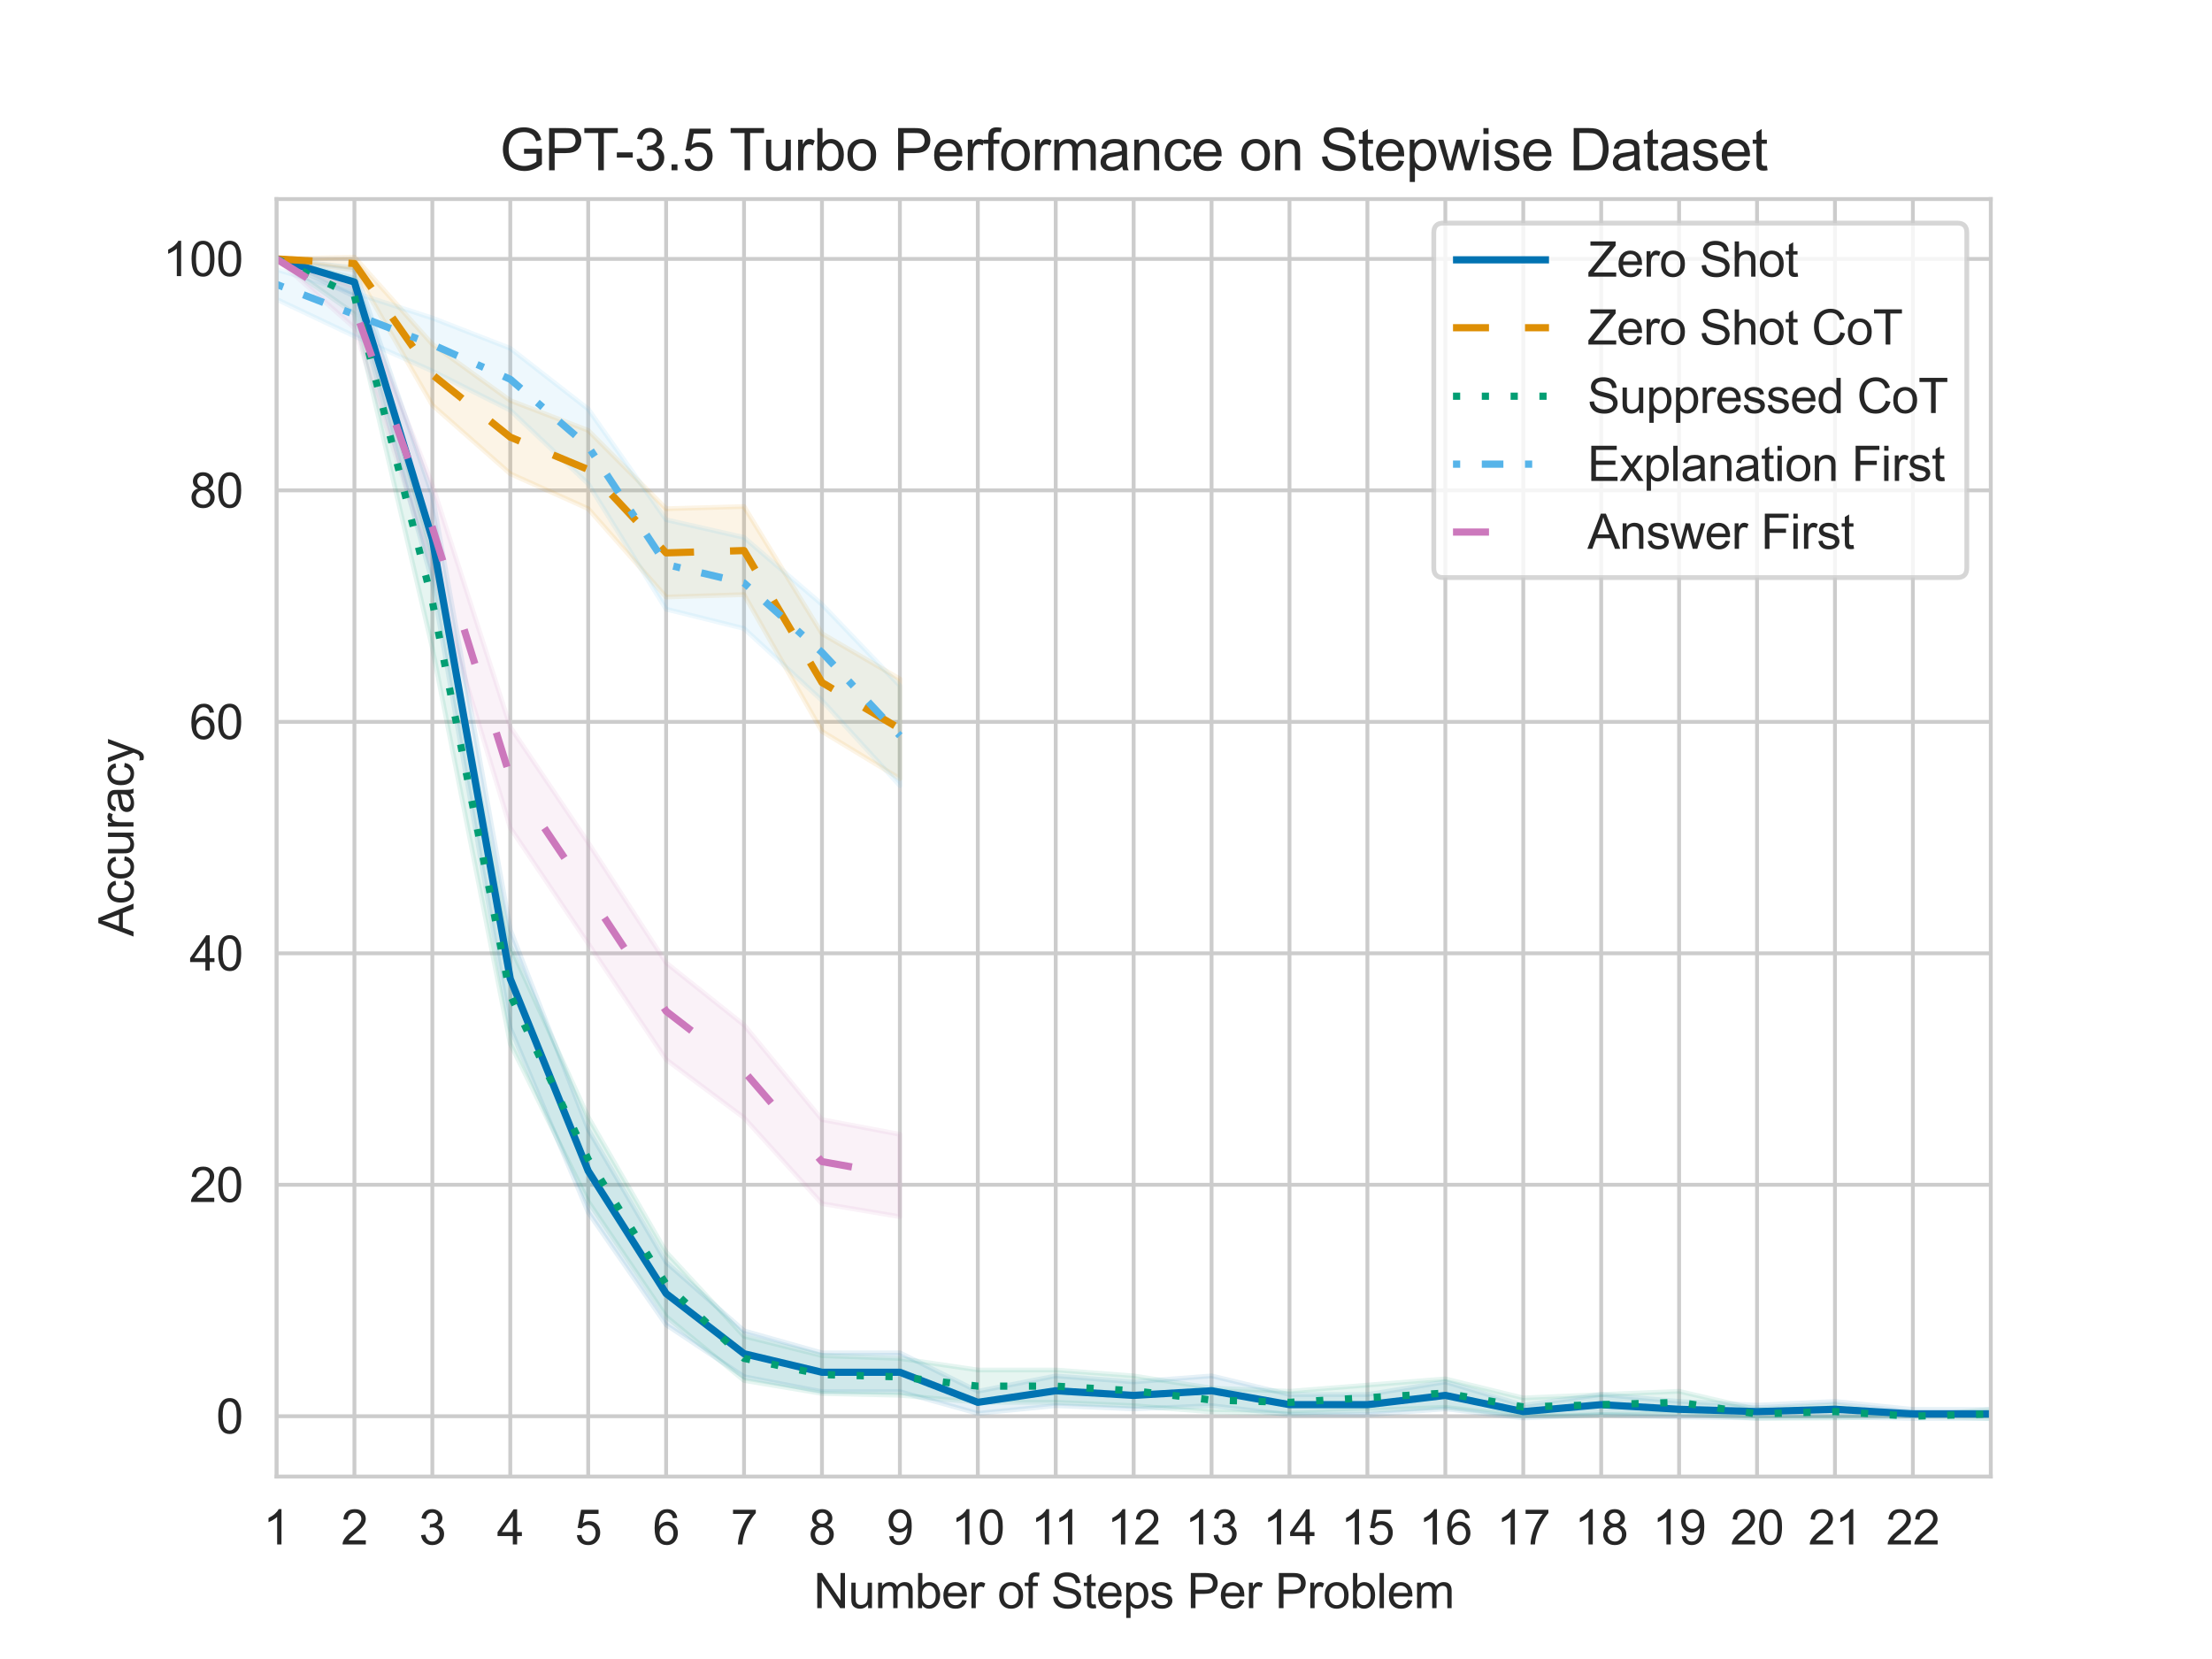 <?xml version="1.0" encoding="utf-8" standalone="no"?>
<!DOCTYPE svg PUBLIC "-//W3C//DTD SVG 1.1//EN"
  "http://www.w3.org/Graphics/SVG/1.1/DTD/svg11.dtd">
<svg xmlns:xlink="http://www.w3.org/1999/xlink" width="460.8pt" height="345.6pt" viewBox="0 0 460.8 345.6" xmlns="http://www.w3.org/2000/svg" version="1.1">
 <defs>
  <style type="text/css">*{stroke-linejoin: round; stroke-linecap: butt}</style>
 </defs>
 <g id="figure_1">
  <g id="patch_1">
   <path d="M 0 345.6 
L 460.8 345.6 
L 460.8 0 
L 0 0 
z
" style="fill: #ffffff"/>
  </g>
  <g id="axes_1">
   <g id="patch_2">
    <path d="M 57.6 307.584 
L 414.72 307.584 
L 414.72 41.472 
L 57.6 41.472 
z
" style="fill: #ffffff"/>
   </g>
   <g id="matplotlib.axis_1">
    <g id="xtick_1">
     <g id="line2d_1">
      <path d="M 57.6 307.584 
L 57.6 41.472 
" clip-path="url(#p7293a76306)" style="fill: none; stroke: #cccccc; stroke-width: 0.8; stroke-linecap: round"/>
     </g>
     <g id="text_1">
      <!-- 1 -->
      <g style="fill: #262626" transform="translate(54.82 321.742) scale(0.1 -0.1)">
       <defs>
        <path id="ArialMT-31" d="M 2384 0 
L 1822 0 
L 1822 3584 
Q 1619 3391 1289 3197 
Q 959 3003 697 2906 
L 697 3450 
Q 1169 3672 1522 3987 
Q 1875 4303 2022 4600 
L 2384 4600 
L 2384 0 
z
" transform="scale(0.016)"/>
       </defs>
       <use xlink:href="#ArialMT-31"/>
      </g>
     </g>
    </g>
    <g id="xtick_2">
     <g id="line2d_2">
      <path d="M 73.833 307.584 
L 73.833 41.472 
" clip-path="url(#p7293a76306)" style="fill: none; stroke: #cccccc; stroke-width: 0.8; stroke-linecap: round"/>
     </g>
     <g id="text_2">
      <!-- 2 -->
      <g style="fill: #262626" transform="translate(71.052 321.742) scale(0.1 -0.1)">
       <defs>
        <path id="ArialMT-32" d="M 3222 541 
L 3222 0 
L 194 0 
Q 188 203 259 391 
Q 375 700 629 1000 
Q 884 1300 1366 1694 
Q 2113 2306 2375 2664 
Q 2638 3022 2638 3341 
Q 2638 3675 2398 3904 
Q 2159 4134 1775 4134 
Q 1369 4134 1125 3890 
Q 881 3647 878 3216 
L 300 3275 
Q 359 3922 746 4261 
Q 1134 4600 1788 4600 
Q 2447 4600 2831 4234 
Q 3216 3869 3216 3328 
Q 3216 3053 3103 2787 
Q 2991 2522 2730 2228 
Q 2469 1934 1863 1422 
Q 1356 997 1212 845 
Q 1069 694 975 541 
L 3222 541 
z
" transform="scale(0.016)"/>
       </defs>
       <use xlink:href="#ArialMT-32"/>
      </g>
     </g>
    </g>
    <g id="xtick_3">
     <g id="line2d_3">
      <path d="M 90.065 307.584 
L 90.065 41.472 
" clip-path="url(#p7293a76306)" style="fill: none; stroke: #cccccc; stroke-width: 0.8; stroke-linecap: round"/>
     </g>
     <g id="text_3">
      <!-- 3 -->
      <g style="fill: #262626" transform="translate(87.285 321.742) scale(0.1 -0.1)">
       <defs>
        <path id="ArialMT-33" d="M 269 1209 
L 831 1284 
Q 928 806 1161 595 
Q 1394 384 1728 384 
Q 2125 384 2398 659 
Q 2672 934 2672 1341 
Q 2672 1728 2419 1979 
Q 2166 2231 1775 2231 
Q 1616 2231 1378 2169 
L 1441 2663 
Q 1497 2656 1531 2656 
Q 1891 2656 2178 2843 
Q 2466 3031 2466 3422 
Q 2466 3731 2256 3934 
Q 2047 4138 1716 4138 
Q 1388 4138 1169 3931 
Q 950 3725 888 3313 
L 325 3413 
Q 428 3978 793 4289 
Q 1159 4600 1703 4600 
Q 2078 4600 2393 4439 
Q 2709 4278 2876 4000 
Q 3044 3722 3044 3409 
Q 3044 3113 2884 2869 
Q 2725 2625 2413 2481 
Q 2819 2388 3044 2092 
Q 3269 1797 3269 1353 
Q 3269 753 2831 336 
Q 2394 -81 1725 -81 
Q 1122 -81 723 278 
Q 325 638 269 1209 
z
" transform="scale(0.016)"/>
       </defs>
       <use xlink:href="#ArialMT-33"/>
      </g>
     </g>
    </g>
    <g id="xtick_4">
     <g id="line2d_4">
      <path d="M 106.298 307.584 
L 106.298 41.472 
" clip-path="url(#p7293a76306)" style="fill: none; stroke: #cccccc; stroke-width: 0.8; stroke-linecap: round"/>
     </g>
     <g id="text_4">
      <!-- 4 -->
      <g style="fill: #262626" transform="translate(103.518 321.742) scale(0.1 -0.1)">
       <defs>
        <path id="ArialMT-34" d="M 2069 0 
L 2069 1097 
L 81 1097 
L 81 1613 
L 2172 4581 
L 2631 4581 
L 2631 1613 
L 3250 1613 
L 3250 1097 
L 2631 1097 
L 2631 0 
L 2069 0 
z
M 2069 1613 
L 2069 3678 
L 634 1613 
L 2069 1613 
z
" transform="scale(0.016)"/>
       </defs>
       <use xlink:href="#ArialMT-34"/>
      </g>
     </g>
    </g>
    <g id="xtick_5">
     <g id="line2d_5">
      <path d="M 122.531 307.584 
L 122.531 41.472 
" clip-path="url(#p7293a76306)" style="fill: none; stroke: #cccccc; stroke-width: 0.8; stroke-linecap: round"/>
     </g>
     <g id="text_5">
      <!-- 5 -->
      <g style="fill: #262626" transform="translate(119.75 321.742) scale(0.1 -0.1)">
       <defs>
        <path id="ArialMT-35" d="M 266 1200 
L 856 1250 
Q 922 819 1161 601 
Q 1400 384 1738 384 
Q 2144 384 2425 690 
Q 2706 997 2706 1503 
Q 2706 1984 2436 2262 
Q 2166 2541 1728 2541 
Q 1456 2541 1237 2417 
Q 1019 2294 894 2097 
L 366 2166 
L 809 4519 
L 3088 4519 
L 3088 3981 
L 1259 3981 
L 1013 2750 
Q 1425 3038 1878 3038 
Q 2478 3038 2890 2622 
Q 3303 2206 3303 1553 
Q 3303 931 2941 478 
Q 2500 -78 1738 -78 
Q 1113 -78 717 272 
Q 322 622 266 1200 
z
" transform="scale(0.016)"/>
       </defs>
       <use xlink:href="#ArialMT-35"/>
      </g>
     </g>
    </g>
    <g id="xtick_6">
     <g id="line2d_6">
      <path d="M 138.764 307.584 
L 138.764 41.472 
" clip-path="url(#p7293a76306)" style="fill: none; stroke: #cccccc; stroke-width: 0.8; stroke-linecap: round"/>
     </g>
     <g id="text_6">
      <!-- 6 -->
      <g style="fill: #262626" transform="translate(135.983 321.742) scale(0.1 -0.1)">
       <defs>
        <path id="ArialMT-36" d="M 3184 3459 
L 2625 3416 
Q 2550 3747 2413 3897 
Q 2184 4138 1850 4138 
Q 1581 4138 1378 3988 
Q 1113 3794 959 3422 
Q 806 3050 800 2363 
Q 1003 2672 1297 2822 
Q 1591 2972 1913 2972 
Q 2475 2972 2870 2558 
Q 3266 2144 3266 1488 
Q 3266 1056 3080 686 
Q 2894 316 2569 119 
Q 2244 -78 1831 -78 
Q 1128 -78 684 439 
Q 241 956 241 2144 
Q 241 3472 731 4075 
Q 1159 4600 1884 4600 
Q 2425 4600 2770 4297 
Q 3116 3994 3184 3459 
z
M 888 1484 
Q 888 1194 1011 928 
Q 1134 663 1356 523 
Q 1578 384 1822 384 
Q 2178 384 2434 671 
Q 2691 959 2691 1453 
Q 2691 1928 2437 2201 
Q 2184 2475 1800 2475 
Q 1419 2475 1153 2201 
Q 888 1928 888 1484 
z
" transform="scale(0.016)"/>
       </defs>
       <use xlink:href="#ArialMT-36"/>
      </g>
     </g>
    </g>
    <g id="xtick_7">
     <g id="line2d_7">
      <path d="M 154.996 307.584 
L 154.996 41.472 
" clip-path="url(#p7293a76306)" style="fill: none; stroke: #cccccc; stroke-width: 0.8; stroke-linecap: round"/>
     </g>
     <g id="text_7">
      <!-- 7 -->
      <g style="fill: #262626" transform="translate(152.216 321.742) scale(0.1 -0.1)">
       <defs>
        <path id="ArialMT-37" d="M 303 3981 
L 303 4522 
L 3269 4522 
L 3269 4084 
Q 2831 3619 2401 2847 
Q 1972 2075 1738 1259 
Q 1569 684 1522 0 
L 944 0 
Q 953 541 1156 1306 
Q 1359 2072 1739 2783 
Q 2119 3494 2547 3981 
L 303 3981 
z
" transform="scale(0.016)"/>
       </defs>
       <use xlink:href="#ArialMT-37"/>
      </g>
     </g>
    </g>
    <g id="xtick_8">
     <g id="line2d_8">
      <path d="M 171.229 307.584 
L 171.229 41.472 
" clip-path="url(#p7293a76306)" style="fill: none; stroke: #cccccc; stroke-width: 0.8; stroke-linecap: round"/>
     </g>
     <g id="text_8">
      <!-- 8 -->
      <g style="fill: #262626" transform="translate(168.449 321.742) scale(0.1 -0.1)">
       <defs>
        <path id="ArialMT-38" d="M 1131 2484 
Q 781 2613 612 2850 
Q 444 3088 444 3419 
Q 444 3919 803 4259 
Q 1163 4600 1759 4600 
Q 2359 4600 2725 4251 
Q 3091 3903 3091 3403 
Q 3091 3084 2923 2848 
Q 2756 2613 2416 2484 
Q 2838 2347 3058 2040 
Q 3278 1734 3278 1309 
Q 3278 722 2862 322 
Q 2447 -78 1769 -78 
Q 1091 -78 675 323 
Q 259 725 259 1325 
Q 259 1772 486 2073 
Q 713 2375 1131 2484 
z
M 1019 3438 
Q 1019 3113 1228 2906 
Q 1438 2700 1772 2700 
Q 2097 2700 2305 2904 
Q 2513 3109 2513 3406 
Q 2513 3716 2298 3927 
Q 2084 4138 1766 4138 
Q 1444 4138 1231 3931 
Q 1019 3725 1019 3438 
z
M 838 1322 
Q 838 1081 952 856 
Q 1066 631 1291 507 
Q 1516 384 1775 384 
Q 2178 384 2440 643 
Q 2703 903 2703 1303 
Q 2703 1709 2433 1975 
Q 2163 2241 1756 2241 
Q 1359 2241 1098 1978 
Q 838 1716 838 1322 
z
" transform="scale(0.016)"/>
       </defs>
       <use xlink:href="#ArialMT-38"/>
      </g>
     </g>
    </g>
    <g id="xtick_9">
     <g id="line2d_9">
      <path d="M 187.462 307.584 
L 187.462 41.472 
" clip-path="url(#p7293a76306)" style="fill: none; stroke: #cccccc; stroke-width: 0.8; stroke-linecap: round"/>
     </g>
     <g id="text_9">
      <!-- 9 -->
      <g style="fill: #262626" transform="translate(184.681 321.742) scale(0.1 -0.1)">
       <defs>
        <path id="ArialMT-39" d="M 350 1059 
L 891 1109 
Q 959 728 1153 556 
Q 1347 384 1650 384 
Q 1909 384 2104 503 
Q 2300 622 2425 820 
Q 2550 1019 2634 1356 
Q 2719 1694 2719 2044 
Q 2719 2081 2716 2156 
Q 2547 1888 2255 1720 
Q 1963 1553 1622 1553 
Q 1053 1553 659 1965 
Q 266 2378 266 3053 
Q 266 3750 677 4175 
Q 1088 4600 1706 4600 
Q 2153 4600 2523 4359 
Q 2894 4119 3086 3673 
Q 3278 3228 3278 2384 
Q 3278 1506 3087 986 
Q 2897 466 2520 194 
Q 2144 -78 1638 -78 
Q 1100 -78 759 220 
Q 419 519 350 1059 
z
M 2653 3081 
Q 2653 3566 2395 3850 
Q 2138 4134 1775 4134 
Q 1400 4134 1122 3828 
Q 844 3522 844 3034 
Q 844 2597 1108 2323 
Q 1372 2050 1759 2050 
Q 2150 2050 2401 2323 
Q 2653 2597 2653 3081 
z
" transform="scale(0.016)"/>
       </defs>
       <use xlink:href="#ArialMT-39"/>
      </g>
     </g>
    </g>
    <g id="xtick_10">
     <g id="line2d_10">
      <path d="M 203.695 307.584 
L 203.695 41.472 
" clip-path="url(#p7293a76306)" style="fill: none; stroke: #cccccc; stroke-width: 0.8; stroke-linecap: round"/>
     </g>
     <g id="text_10">
      <!-- 10 -->
      <g style="fill: #262626" transform="translate(198.134 321.742) scale(0.1 -0.1)">
       <defs>
        <path id="ArialMT-30" d="M 266 2259 
Q 266 3072 433 3567 
Q 600 4063 929 4331 
Q 1259 4600 1759 4600 
Q 2128 4600 2406 4451 
Q 2684 4303 2865 4023 
Q 3047 3744 3150 3342 
Q 3253 2941 3253 2259 
Q 3253 1453 3087 958 
Q 2922 463 2592 192 
Q 2263 -78 1759 -78 
Q 1097 -78 719 397 
Q 266 969 266 2259 
z
M 844 2259 
Q 844 1131 1108 757 
Q 1372 384 1759 384 
Q 2147 384 2411 759 
Q 2675 1134 2675 2259 
Q 2675 3391 2411 3762 
Q 2147 4134 1753 4134 
Q 1366 4134 1134 3806 
Q 844 3388 844 2259 
z
" transform="scale(0.016)"/>
       </defs>
       <use xlink:href="#ArialMT-31"/>
       <use xlink:href="#ArialMT-30" x="55.615"/>
      </g>
     </g>
    </g>
    <g id="xtick_11">
     <g id="line2d_11">
      <path d="M 219.927 307.584 
L 219.927 41.472 
" clip-path="url(#p7293a76306)" style="fill: none; stroke: #cccccc; stroke-width: 0.8; stroke-linecap: round"/>
     </g>
     <g id="text_11">
      <!-- 11 -->
      <g style="fill: #262626" transform="translate(214.735 321.742) scale(0.1 -0.1)">
       <use xlink:href="#ArialMT-31"/>
       <use xlink:href="#ArialMT-31" x="48.24"/>
      </g>
     </g>
    </g>
    <g id="xtick_12">
     <g id="line2d_12">
      <path d="M 236.16 307.584 
L 236.16 41.472 
" clip-path="url(#p7293a76306)" style="fill: none; stroke: #cccccc; stroke-width: 0.8; stroke-linecap: round"/>
     </g>
     <g id="text_12">
      <!-- 12 -->
      <g style="fill: #262626" transform="translate(230.599 321.742) scale(0.1 -0.1)">
       <use xlink:href="#ArialMT-31"/>
       <use xlink:href="#ArialMT-32" x="55.615"/>
      </g>
     </g>
    </g>
    <g id="xtick_13">
     <g id="line2d_13">
      <path d="M 252.393 307.584 
L 252.393 41.472 
" clip-path="url(#p7293a76306)" style="fill: none; stroke: #cccccc; stroke-width: 0.8; stroke-linecap: round"/>
     </g>
     <g id="text_13">
      <!-- 13 -->
      <g style="fill: #262626" transform="translate(246.832 321.742) scale(0.1 -0.1)">
       <use xlink:href="#ArialMT-31"/>
       <use xlink:href="#ArialMT-33" x="55.615"/>
      </g>
     </g>
    </g>
    <g id="xtick_14">
     <g id="line2d_14">
      <path d="M 268.625 307.584 
L 268.625 41.472 
" clip-path="url(#p7293a76306)" style="fill: none; stroke: #cccccc; stroke-width: 0.8; stroke-linecap: round"/>
     </g>
     <g id="text_14">
      <!-- 14 -->
      <g style="fill: #262626" transform="translate(263.065 321.742) scale(0.1 -0.1)">
       <use xlink:href="#ArialMT-31"/>
       <use xlink:href="#ArialMT-34" x="55.615"/>
      </g>
     </g>
    </g>
    <g id="xtick_15">
     <g id="line2d_15">
      <path d="M 284.858 307.584 
L 284.858 41.472 
" clip-path="url(#p7293a76306)" style="fill: none; stroke: #cccccc; stroke-width: 0.8; stroke-linecap: round"/>
     </g>
     <g id="text_15">
      <!-- 15 -->
      <g style="fill: #262626" transform="translate(279.297 321.742) scale(0.1 -0.1)">
       <use xlink:href="#ArialMT-31"/>
       <use xlink:href="#ArialMT-35" x="55.615"/>
      </g>
     </g>
    </g>
    <g id="xtick_16">
     <g id="line2d_16">
      <path d="M 301.091 307.584 
L 301.091 41.472 
" clip-path="url(#p7293a76306)" style="fill: none; stroke: #cccccc; stroke-width: 0.8; stroke-linecap: round"/>
     </g>
     <g id="text_16">
      <!-- 16 -->
      <g style="fill: #262626" transform="translate(295.53 321.742) scale(0.1 -0.1)">
       <use xlink:href="#ArialMT-31"/>
       <use xlink:href="#ArialMT-36" x="55.615"/>
      </g>
     </g>
    </g>
    <g id="xtick_17">
     <g id="line2d_17">
      <path d="M 317.324 307.584 
L 317.324 41.472 
" clip-path="url(#p7293a76306)" style="fill: none; stroke: #cccccc; stroke-width: 0.8; stroke-linecap: round"/>
     </g>
     <g id="text_17">
      <!-- 17 -->
      <g style="fill: #262626" transform="translate(311.763 321.742) scale(0.1 -0.1)">
       <use xlink:href="#ArialMT-31"/>
       <use xlink:href="#ArialMT-37" x="55.615"/>
      </g>
     </g>
    </g>
    <g id="xtick_18">
     <g id="line2d_18">
      <path d="M 333.556 307.584 
L 333.556 41.472 
" clip-path="url(#p7293a76306)" style="fill: none; stroke: #cccccc; stroke-width: 0.8; stroke-linecap: round"/>
     </g>
     <g id="text_18">
      <!-- 18 -->
      <g style="fill: #262626" transform="translate(327.995 321.742) scale(0.1 -0.1)">
       <use xlink:href="#ArialMT-31"/>
       <use xlink:href="#ArialMT-38" x="55.615"/>
      </g>
     </g>
    </g>
    <g id="xtick_19">
     <g id="line2d_19">
      <path d="M 349.789 307.584 
L 349.789 41.472 
" clip-path="url(#p7293a76306)" style="fill: none; stroke: #cccccc; stroke-width: 0.8; stroke-linecap: round"/>
     </g>
     <g id="text_19">
      <!-- 19 -->
      <g style="fill: #262626" transform="translate(344.228 321.742) scale(0.1 -0.1)">
       <use xlink:href="#ArialMT-31"/>
       <use xlink:href="#ArialMT-39" x="55.615"/>
      </g>
     </g>
    </g>
    <g id="xtick_20">
     <g id="line2d_20">
      <path d="M 366.022 307.584 
L 366.022 41.472 
" clip-path="url(#p7293a76306)" style="fill: none; stroke: #cccccc; stroke-width: 0.8; stroke-linecap: round"/>
     </g>
     <g id="text_20">
      <!-- 20 -->
      <g style="fill: #262626" transform="translate(360.461 321.742) scale(0.1 -0.1)">
       <use xlink:href="#ArialMT-32"/>
       <use xlink:href="#ArialMT-30" x="55.615"/>
      </g>
     </g>
    </g>
    <g id="xtick_21">
     <g id="line2d_21">
      <path d="M 382.255 307.584 
L 382.255 41.472 
" clip-path="url(#p7293a76306)" style="fill: none; stroke: #cccccc; stroke-width: 0.8; stroke-linecap: round"/>
     </g>
     <g id="text_21">
      <!-- 21 -->
      <g style="fill: #262626" transform="translate(376.694 321.742) scale(0.1 -0.1)">
       <use xlink:href="#ArialMT-32"/>
       <use xlink:href="#ArialMT-31" x="55.615"/>
      </g>
     </g>
    </g>
    <g id="xtick_22">
     <g id="line2d_22">
      <path d="M 398.487 307.584 
L 398.487 41.472 
" clip-path="url(#p7293a76306)" style="fill: none; stroke: #cccccc; stroke-width: 0.8; stroke-linecap: round"/>
     </g>
     <g id="text_22">
      <!-- 22 -->
      <g style="fill: #262626" transform="translate(392.926 321.742) scale(0.1 -0.1)">
       <use xlink:href="#ArialMT-32"/>
       <use xlink:href="#ArialMT-32" x="55.615"/>
      </g>
     </g>
    </g>
    <g id="text_23">
     <!-- Number of Steps Per Problem -->
     <g style="fill: #262626" transform="translate(169.469 335.009) scale(0.1 -0.1)">
      <defs>
       <path id="ArialMT-4e" d="M 488 0 
L 488 4581 
L 1109 4581 
L 3516 984 
L 3516 4581 
L 4097 4581 
L 4097 0 
L 3475 0 
L 1069 3600 
L 1069 0 
L 488 0 
z
" transform="scale(0.016)"/>
       <path id="ArialMT-75" d="M 2597 0 
L 2597 488 
Q 2209 -75 1544 -75 
Q 1250 -75 995 37 
Q 741 150 617 320 
Q 494 491 444 738 
Q 409 903 409 1263 
L 409 3319 
L 972 3319 
L 972 1478 
Q 972 1038 1006 884 
Q 1059 663 1231 536 
Q 1403 409 1656 409 
Q 1909 409 2131 539 
Q 2353 669 2445 892 
Q 2538 1116 2538 1541 
L 2538 3319 
L 3100 3319 
L 3100 0 
L 2597 0 
z
" transform="scale(0.016)"/>
       <path id="ArialMT-6d" d="M 422 0 
L 422 3319 
L 925 3319 
L 925 2853 
Q 1081 3097 1340 3245 
Q 1600 3394 1931 3394 
Q 2300 3394 2536 3241 
Q 2772 3088 2869 2813 
Q 3263 3394 3894 3394 
Q 4388 3394 4653 3120 
Q 4919 2847 4919 2278 
L 4919 0 
L 4359 0 
L 4359 2091 
Q 4359 2428 4304 2576 
Q 4250 2725 4106 2815 
Q 3963 2906 3769 2906 
Q 3419 2906 3187 2673 
Q 2956 2441 2956 1928 
L 2956 0 
L 2394 0 
L 2394 2156 
Q 2394 2531 2256 2718 
Q 2119 2906 1806 2906 
Q 1569 2906 1367 2781 
Q 1166 2656 1075 2415 
Q 984 2175 984 1722 
L 984 0 
L 422 0 
z
" transform="scale(0.016)"/>
       <path id="ArialMT-62" d="M 941 0 
L 419 0 
L 419 4581 
L 981 4581 
L 981 2947 
Q 1338 3394 1891 3394 
Q 2197 3394 2470 3270 
Q 2744 3147 2920 2923 
Q 3097 2700 3197 2384 
Q 3297 2069 3297 1709 
Q 3297 856 2875 390 
Q 2453 -75 1863 -75 
Q 1275 -75 941 416 
L 941 0 
z
M 934 1684 
Q 934 1088 1097 822 
Q 1363 388 1816 388 
Q 2184 388 2453 708 
Q 2722 1028 2722 1663 
Q 2722 2313 2464 2622 
Q 2206 2931 1841 2931 
Q 1472 2931 1203 2611 
Q 934 2291 934 1684 
z
" transform="scale(0.016)"/>
       <path id="ArialMT-65" d="M 2694 1069 
L 3275 997 
Q 3138 488 2766 206 
Q 2394 -75 1816 -75 
Q 1088 -75 661 373 
Q 234 822 234 1631 
Q 234 2469 665 2931 
Q 1097 3394 1784 3394 
Q 2450 3394 2872 2941 
Q 3294 2488 3294 1666 
Q 3294 1616 3291 1516 
L 816 1516 
Q 847 969 1125 678 
Q 1403 388 1819 388 
Q 2128 388 2347 550 
Q 2566 713 2694 1069 
z
M 847 1978 
L 2700 1978 
Q 2663 2397 2488 2606 
Q 2219 2931 1791 2931 
Q 1403 2931 1139 2672 
Q 875 2413 847 1978 
z
" transform="scale(0.016)"/>
       <path id="ArialMT-72" d="M 416 0 
L 416 3319 
L 922 3319 
L 922 2816 
Q 1116 3169 1280 3281 
Q 1444 3394 1641 3394 
Q 1925 3394 2219 3213 
L 2025 2691 
Q 1819 2813 1613 2813 
Q 1428 2813 1281 2702 
Q 1134 2591 1072 2394 
Q 978 2094 978 1738 
L 978 0 
L 416 0 
z
" transform="scale(0.016)"/>
       <path id="ArialMT-20" transform="scale(0.016)"/>
       <path id="ArialMT-6f" d="M 213 1659 
Q 213 2581 725 3025 
Q 1153 3394 1769 3394 
Q 2453 3394 2887 2945 
Q 3322 2497 3322 1706 
Q 3322 1066 3130 698 
Q 2938 331 2570 128 
Q 2203 -75 1769 -75 
Q 1072 -75 642 372 
Q 213 819 213 1659 
z
M 791 1659 
Q 791 1022 1069 705 
Q 1347 388 1769 388 
Q 2188 388 2466 706 
Q 2744 1025 2744 1678 
Q 2744 2294 2464 2611 
Q 2184 2928 1769 2928 
Q 1347 2928 1069 2612 
Q 791 2297 791 1659 
z
" transform="scale(0.016)"/>
       <path id="ArialMT-66" d="M 556 0 
L 556 2881 
L 59 2881 
L 59 3319 
L 556 3319 
L 556 3672 
Q 556 4006 616 4169 
Q 697 4388 901 4523 
Q 1106 4659 1475 4659 
Q 1713 4659 2000 4603 
L 1916 4113 
Q 1741 4144 1584 4144 
Q 1328 4144 1222 4034 
Q 1116 3925 1116 3625 
L 1116 3319 
L 1763 3319 
L 1763 2881 
L 1116 2881 
L 1116 0 
L 556 0 
z
" transform="scale(0.016)"/>
       <path id="ArialMT-53" d="M 288 1472 
L 859 1522 
Q 900 1178 1048 958 
Q 1197 738 1509 602 
Q 1822 466 2213 466 
Q 2559 466 2825 569 
Q 3091 672 3220 851 
Q 3350 1031 3350 1244 
Q 3350 1459 3225 1620 
Q 3100 1781 2813 1891 
Q 2628 1963 1997 2114 
Q 1366 2266 1113 2400 
Q 784 2572 623 2826 
Q 463 3081 463 3397 
Q 463 3744 659 4045 
Q 856 4347 1234 4503 
Q 1613 4659 2075 4659 
Q 2584 4659 2973 4495 
Q 3363 4331 3572 4012 
Q 3781 3694 3797 3291 
L 3216 3247 
Q 3169 3681 2898 3903 
Q 2628 4125 2100 4125 
Q 1550 4125 1298 3923 
Q 1047 3722 1047 3438 
Q 1047 3191 1225 3031 
Q 1400 2872 2139 2705 
Q 2878 2538 3153 2413 
Q 3553 2228 3743 1945 
Q 3934 1663 3934 1294 
Q 3934 928 3725 604 
Q 3516 281 3123 101 
Q 2731 -78 2241 -78 
Q 1619 -78 1198 103 
Q 778 284 539 648 
Q 300 1013 288 1472 
z
" transform="scale(0.016)"/>
       <path id="ArialMT-74" d="M 1650 503 
L 1731 6 
Q 1494 -44 1306 -44 
Q 1000 -44 831 53 
Q 663 150 594 308 
Q 525 466 525 972 
L 525 2881 
L 113 2881 
L 113 3319 
L 525 3319 
L 525 4141 
L 1084 4478 
L 1084 3319 
L 1650 3319 
L 1650 2881 
L 1084 2881 
L 1084 941 
Q 1084 700 1114 631 
Q 1144 563 1211 522 
Q 1278 481 1403 481 
Q 1497 481 1650 503 
z
" transform="scale(0.016)"/>
       <path id="ArialMT-70" d="M 422 -1272 
L 422 3319 
L 934 3319 
L 934 2888 
Q 1116 3141 1344 3267 
Q 1572 3394 1897 3394 
Q 2322 3394 2647 3175 
Q 2972 2956 3137 2557 
Q 3303 2159 3303 1684 
Q 3303 1175 3120 767 
Q 2938 359 2589 142 
Q 2241 -75 1856 -75 
Q 1575 -75 1351 44 
Q 1128 163 984 344 
L 984 -1272 
L 422 -1272 
z
M 931 1641 
Q 931 1000 1190 694 
Q 1450 388 1819 388 
Q 2194 388 2461 705 
Q 2728 1022 2728 1688 
Q 2728 2322 2467 2637 
Q 2206 2953 1844 2953 
Q 1484 2953 1207 2617 
Q 931 2281 931 1641 
z
" transform="scale(0.016)"/>
       <path id="ArialMT-73" d="M 197 991 
L 753 1078 
Q 800 744 1014 566 
Q 1228 388 1613 388 
Q 2000 388 2187 545 
Q 2375 703 2375 916 
Q 2375 1106 2209 1216 
Q 2094 1291 1634 1406 
Q 1016 1563 777 1677 
Q 538 1791 414 1992 
Q 291 2194 291 2438 
Q 291 2659 392 2848 
Q 494 3038 669 3163 
Q 800 3259 1026 3326 
Q 1253 3394 1513 3394 
Q 1903 3394 2198 3281 
Q 2494 3169 2634 2976 
Q 2775 2784 2828 2463 
L 2278 2388 
Q 2241 2644 2061 2787 
Q 1881 2931 1553 2931 
Q 1166 2931 1000 2803 
Q 834 2675 834 2503 
Q 834 2394 903 2306 
Q 972 2216 1119 2156 
Q 1203 2125 1616 2013 
Q 2213 1853 2448 1751 
Q 2684 1650 2818 1456 
Q 2953 1263 2953 975 
Q 2953 694 2789 445 
Q 2625 197 2315 61 
Q 2006 -75 1616 -75 
Q 969 -75 630 194 
Q 291 463 197 991 
z
" transform="scale(0.016)"/>
       <path id="ArialMT-50" d="M 494 0 
L 494 4581 
L 2222 4581 
Q 2678 4581 2919 4538 
Q 3256 4481 3484 4323 
Q 3713 4166 3852 3881 
Q 3991 3597 3991 3256 
Q 3991 2672 3619 2267 
Q 3247 1863 2275 1863 
L 1100 1863 
L 1100 0 
L 494 0 
z
M 1100 2403 
L 2284 2403 
Q 2872 2403 3119 2622 
Q 3366 2841 3366 3238 
Q 3366 3525 3220 3729 
Q 3075 3934 2838 4000 
Q 2684 4041 2272 4041 
L 1100 4041 
L 1100 2403 
z
" transform="scale(0.016)"/>
       <path id="ArialMT-6c" d="M 409 0 
L 409 4581 
L 972 4581 
L 972 0 
L 409 0 
z
" transform="scale(0.016)"/>
      </defs>
      <use xlink:href="#ArialMT-4e"/>
      <use xlink:href="#ArialMT-75" x="72.217"/>
      <use xlink:href="#ArialMT-6d" x="127.832"/>
      <use xlink:href="#ArialMT-62" x="211.133"/>
      <use xlink:href="#ArialMT-65" x="266.748"/>
      <use xlink:href="#ArialMT-72" x="322.363"/>
      <use xlink:href="#ArialMT-20" x="355.664"/>
      <use xlink:href="#ArialMT-6f" x="383.447"/>
      <use xlink:href="#ArialMT-66" x="439.062"/>
      <use xlink:href="#ArialMT-20" x="466.846"/>
      <use xlink:href="#ArialMT-53" x="494.629"/>
      <use xlink:href="#ArialMT-74" x="561.328"/>
      <use xlink:href="#ArialMT-65" x="589.111"/>
      <use xlink:href="#ArialMT-70" x="644.727"/>
      <use xlink:href="#ArialMT-73" x="700.342"/>
      <use xlink:href="#ArialMT-20" x="750.342"/>
      <use xlink:href="#ArialMT-50" x="778.125"/>
      <use xlink:href="#ArialMT-65" x="844.824"/>
      <use xlink:href="#ArialMT-72" x="900.439"/>
      <use xlink:href="#ArialMT-20" x="933.74"/>
      <use xlink:href="#ArialMT-50" x="961.523"/>
      <use xlink:href="#ArialMT-72" x="1028.223"/>
      <use xlink:href="#ArialMT-6f" x="1061.523"/>
      <use xlink:href="#ArialMT-62" x="1117.139"/>
      <use xlink:href="#ArialMT-6c" x="1172.754"/>
      <use xlink:href="#ArialMT-65" x="1194.971"/>
      <use xlink:href="#ArialMT-6d" x="1250.586"/>
     </g>
    </g>
   </g>
   <g id="matplotlib.axis_2">
    <g id="ytick_1">
     <g id="line2d_23">
      <path d="M 57.6 295.026 
L 414.72 295.026 
" clip-path="url(#p7293a76306)" style="fill: none; stroke: #cccccc; stroke-width: 0.8; stroke-linecap: round"/>
     </g>
     <g id="text_24">
      <!-- 0 -->
      <g style="fill: #262626" transform="translate(45.039 298.605) scale(0.1 -0.1)">
       <use xlink:href="#ArialMT-30"/>
      </g>
     </g>
    </g>
    <g id="ytick_2">
     <g id="line2d_24">
      <path d="M 57.6 246.808 
L 414.72 246.808 
" clip-path="url(#p7293a76306)" style="fill: none; stroke: #cccccc; stroke-width: 0.8; stroke-linecap: round"/>
     </g>
     <g id="text_25">
      <!-- 20 -->
      <g style="fill: #262626" transform="translate(39.478 250.387) scale(0.1 -0.1)">
       <use xlink:href="#ArialMT-32"/>
       <use xlink:href="#ArialMT-30" x="55.615"/>
      </g>
     </g>
    </g>
    <g id="ytick_3">
     <g id="line2d_25">
      <path d="M 57.6 198.591 
L 414.72 198.591 
" clip-path="url(#p7293a76306)" style="fill: none; stroke: #cccccc; stroke-width: 0.8; stroke-linecap: round"/>
     </g>
     <g id="text_26">
      <!-- 40 -->
      <g style="fill: #262626" transform="translate(39.478 202.17) scale(0.1 -0.1)">
       <use xlink:href="#ArialMT-34"/>
       <use xlink:href="#ArialMT-30" x="55.615"/>
      </g>
     </g>
    </g>
    <g id="ytick_4">
     <g id="line2d_26">
      <path d="M 57.6 150.373 
L 414.72 150.373 
" clip-path="url(#p7293a76306)" style="fill: none; stroke: #cccccc; stroke-width: 0.8; stroke-linecap: round"/>
     </g>
     <g id="text_27">
      <!-- 60 -->
      <g style="fill: #262626" transform="translate(39.478 153.952) scale(0.1 -0.1)">
       <use xlink:href="#ArialMT-36"/>
       <use xlink:href="#ArialMT-30" x="55.615"/>
      </g>
     </g>
    </g>
    <g id="ytick_5">
     <g id="line2d_27">
      <path d="M 57.6 102.155 
L 414.72 102.155 
" clip-path="url(#p7293a76306)" style="fill: none; stroke: #cccccc; stroke-width: 0.8; stroke-linecap: round"/>
     </g>
     <g id="text_28">
      <!-- 80 -->
      <g style="fill: #262626" transform="translate(39.478 105.734) scale(0.1 -0.1)">
       <use xlink:href="#ArialMT-38"/>
       <use xlink:href="#ArialMT-30" x="55.615"/>
      </g>
     </g>
    </g>
    <g id="ytick_6">
     <g id="line2d_28">
      <path d="M 57.6 53.937 
L 414.72 53.937 
" clip-path="url(#p7293a76306)" style="fill: none; stroke: #cccccc; stroke-width: 0.8; stroke-linecap: round"/>
     </g>
     <g id="text_29">
      <!-- 100 -->
      <g style="fill: #262626" transform="translate(33.917 57.516) scale(0.1 -0.1)">
       <use xlink:href="#ArialMT-31"/>
       <use xlink:href="#ArialMT-30" x="55.615"/>
       <use xlink:href="#ArialMT-30" x="111.23"/>
      </g>
     </g>
    </g>
    <g id="text_30">
     <!-- Accuracy -->
     <g style="fill: #262626" transform="translate(27.812 195.089) rotate(-90) scale(0.1 -0.1)">
      <defs>
       <path id="ArialMT-41" d="M -9 0 
L 1750 4581 
L 2403 4581 
L 4278 0 
L 3588 0 
L 3053 1388 
L 1138 1388 
L 634 0 
L -9 0 
z
M 1313 1881 
L 2866 1881 
L 2388 3150 
Q 2169 3728 2063 4100 
Q 1975 3659 1816 3225 
L 1313 1881 
z
" transform="scale(0.016)"/>
       <path id="ArialMT-63" d="M 2588 1216 
L 3141 1144 
Q 3050 572 2676 248 
Q 2303 -75 1759 -75 
Q 1078 -75 664 370 
Q 250 816 250 1647 
Q 250 2184 428 2587 
Q 606 2991 970 3192 
Q 1334 3394 1763 3394 
Q 2303 3394 2647 3120 
Q 2991 2847 3088 2344 
L 2541 2259 
Q 2463 2594 2264 2762 
Q 2066 2931 1784 2931 
Q 1359 2931 1093 2626 
Q 828 2322 828 1663 
Q 828 994 1084 691 
Q 1341 388 1753 388 
Q 2084 388 2306 591 
Q 2528 794 2588 1216 
z
" transform="scale(0.016)"/>
       <path id="ArialMT-61" d="M 2588 409 
Q 2275 144 1986 34 
Q 1697 -75 1366 -75 
Q 819 -75 525 192 
Q 231 459 231 875 
Q 231 1119 342 1320 
Q 453 1522 633 1644 
Q 813 1766 1038 1828 
Q 1203 1872 1538 1913 
Q 2219 1994 2541 2106 
Q 2544 2222 2544 2253 
Q 2544 2597 2384 2738 
Q 2169 2928 1744 2928 
Q 1347 2928 1158 2789 
Q 969 2650 878 2297 
L 328 2372 
Q 403 2725 575 2942 
Q 747 3159 1072 3276 
Q 1397 3394 1825 3394 
Q 2250 3394 2515 3294 
Q 2781 3194 2906 3042 
Q 3031 2891 3081 2659 
Q 3109 2516 3109 2141 
L 3109 1391 
Q 3109 606 3145 398 
Q 3181 191 3288 0 
L 2700 0 
Q 2613 175 2588 409 
z
M 2541 1666 
Q 2234 1541 1622 1453 
Q 1275 1403 1131 1340 
Q 988 1278 909 1158 
Q 831 1038 831 891 
Q 831 666 1001 516 
Q 1172 366 1500 366 
Q 1825 366 2078 508 
Q 2331 650 2450 897 
Q 2541 1088 2541 1459 
L 2541 1666 
z
" transform="scale(0.016)"/>
       <path id="ArialMT-79" d="M 397 -1278 
L 334 -750 
Q 519 -800 656 -800 
Q 844 -800 956 -737 
Q 1069 -675 1141 -563 
Q 1194 -478 1313 -144 
Q 1328 -97 1363 -6 
L 103 3319 
L 709 3319 
L 1400 1397 
Q 1534 1031 1641 628 
Q 1738 1016 1872 1384 
L 2581 3319 
L 3144 3319 
L 1881 -56 
Q 1678 -603 1566 -809 
Q 1416 -1088 1222 -1217 
Q 1028 -1347 759 -1347 
Q 597 -1347 397 -1278 
z
" transform="scale(0.016)"/>
      </defs>
      <use xlink:href="#ArialMT-41"/>
      <use xlink:href="#ArialMT-63" x="66.699"/>
      <use xlink:href="#ArialMT-63" x="116.699"/>
      <use xlink:href="#ArialMT-75" x="166.699"/>
      <use xlink:href="#ArialMT-72" x="222.314"/>
      <use xlink:href="#ArialMT-61" x="255.615"/>
      <use xlink:href="#ArialMT-63" x="311.23"/>
      <use xlink:href="#ArialMT-79" x="361.23"/>
     </g>
    </g>
   </g>
   <g id="PolyCollection_1"/>
   <g id="PolyCollection_2">
    <defs>
     <path id="mffa505c75e" d="M 57.6 -291.663 
L 57.6 -291.663 
L 73.833 -283.882 
L 90.065 -224.268 
L 106.298 -131.459 
L 122.531 -93.047 
L 138.764 -69.624 
L 154.996 -58.816 
L 171.229 -55.695 
L 187.462 -55.695 
L 203.695 -51.166 
L 219.927 -52.778 
L 236.16 -52.104 
L 252.393 -52.778 
L 268.625 -50.882 
L 284.858 -50.882 
L 301.091 -52.104 
L 317.324 -50.204 
L 333.556 -50.882 
L 349.789 -50.388 
L 366.022 -50.204 
L 382.255 -50.388 
L 398.487 -50.112 
L 414.72 -50.112 
L 414.72 -52 
L 414.72 -52 
L 398.487 -52 
L 382.255 -53.652 
L 366.022 -52.872 
L 349.789 -53.652 
L 333.556 -55.087 
L 317.324 -52.872 
L 301.091 -57.723 
L 284.858 -55.087 
L 268.625 -55.087 
L 252.393 -58.978 
L 236.16 -57.723 
L 219.927 -58.978 
L 203.695 -55.768 
L 187.462 -63.776 
L 171.229 -63.776 
L 154.996 -68.369 
L 138.764 -82.635 
L 122.531 -110.322 
L 106.298 -151.952 
L 90.065 -242.37 
L 73.833 -289.799 
L 57.6 -291.663 
z
" style="stroke: #0173b2; stroke-opacity: 0.1"/>
    </defs>
    <g clip-path="url(#p7293a76306)">
     <use xlink:href="#mffa505c75e" x="0" y="345.6" style="fill: #0173b2; fill-opacity: 0.1; stroke: #0173b2; stroke-opacity: 0.1"/>
    </g>
   </g>
   <g id="PolyCollection_3"/>
   <g id="PolyCollection_4">
    <defs>
     <path id="mbbf59e039d" d="M 57.6 -291.663 
L 57.6 -291.663 
L 73.833 -289.364 
L 90.065 -261.214 
L 106.298 -246.907 
L 122.531 -239.631 
L 138.764 -221.227 
L 154.996 -221.733 
L 171.229 -193.244 
L 187.462 -183.403 
L 187.462 -204.158 
L 187.462 -204.158 
L 171.229 -213.604 
L 154.996 -240.083 
L 138.764 -239.625 
L 122.531 -255.938 
L 106.298 -262.163 
L 90.065 -273.893 
L 73.833 -292.032 
L 57.6 -291.663 
z
" style="stroke: #de8f05; stroke-opacity: 0.1"/>
    </defs>
    <g clip-path="url(#p7293a76306)">
     <use xlink:href="#mbbf59e039d" x="0" y="345.6" style="fill: #de8f05; fill-opacity: 0.1; stroke: #de8f05; stroke-opacity: 0.1"/>
    </g>
   </g>
   <g id="PolyCollection_5"/>
   <g id="PolyCollection_6">
    <defs>
     <path id="macf07d61b1" d="M 57.6 -291.663 
L 57.6 -291.663 
L 73.833 -280.228 
L 90.065 -210.654 
L 106.298 -128.162 
L 122.531 -95.313 
L 138.764 -71.342 
L 154.996 -58.023 
L 171.229 -55.316 
L 187.462 -54.941 
L 203.695 -53.479 
L 219.927 -53.479 
L 236.16 -52.778 
L 252.393 -51.466 
L 268.625 -51.166 
L 301.091 -52.437 
L 317.324 -50.62 
L 333.556 -50.882 
L 349.789 -51.166 
L 366.022 -50.112 
L 382.255 -50.204 
L 398.487 -50.574 
L 414.72 -50.112 
L 414.72 -52 
L 414.72 -52 
L 398.487 -50.574 
L 382.255 -52.872 
L 366.022 -52 
L 349.789 -55.768 
L 333.556 -55.087 
L 317.324 -54.385 
L 301.091 -58.354 
L 268.625 -55.768 
L 252.393 -56.432 
L 236.16 -58.978 
L 219.927 -60.205 
L 203.695 -60.205 
L 187.462 -62.601 
L 171.229 -63.19 
L 154.996 -67.234 
L 138.764 -84.774 
L 122.531 -112.878 
L 106.298 -148.498 
L 90.065 -229.947 
L 73.833 -287.667 
L 57.6 -291.663 
z
" style="stroke: #029e73; stroke-opacity: 0.1"/>
    </defs>
    <g clip-path="url(#p7293a76306)">
     <use xlink:href="#macf07d61b1" x="0" y="345.6" style="fill: #029e73; fill-opacity: 0.1; stroke: #029e73; stroke-opacity: 0.1"/>
    </g>
   </g>
   <g id="PolyCollection_7"/>
   <g id="PolyCollection_8">
    <defs>
     <path id="m61e137f9f0" d="M 57.6 -289.458 
L 57.6 -283.259 
L 73.833 -275.573 
L 90.065 -268.29 
L 106.298 -260.138 
L 122.531 -244.82 
L 138.764 -218.7 
L 154.996 -214.669 
L 171.229 -199.682 
L 187.462 -181.933 
L 187.462 -202.735 
L 187.462 -202.735 
L 171.229 -219.703 
L 154.996 -233.646 
L 138.764 -237.33 
L 122.531 -260.392 
L 106.298 -273.04 
L 90.065 -279.354 
L 73.833 -284.608 
L 57.6 -289.458 
z
" style="stroke: #56b4e9; stroke-opacity: 0.1"/>
    </defs>
    <g clip-path="url(#p7293a76306)">
     <use xlink:href="#m61e137f9f0" x="0" y="345.6" style="fill: #56b4e9; fill-opacity: 0.1; stroke: #56b4e9; stroke-opacity: 0.1"/>
    </g>
   </g>
   <g id="PolyCollection_9"/>
   <g id="PolyCollection_10">
    <defs>
     <path id="m22e7a4c461" d="M 57.6 -291.663 
L 57.6 -291.663 
L 73.833 -277.298 
L 90.065 -226.81 
L 106.298 -173.146 
L 122.531 -149.029 
L 138.764 -124.875 
L 154.996 -112.753 
L 171.229 -94.859 
L 187.462 -92.143 
L 187.462 -109.297 
L 187.462 -109.297 
L 171.229 -112.367 
L 154.996 -132.084 
L 138.764 -145.034 
L 122.531 -170.063 
L 106.298 -194.164 
L 90.065 -244.65 
L 73.833 -285.776 
L 57.6 -291.663 
z
" style="stroke: #cc78bc; stroke-opacity: 0.1"/>
    </defs>
    <g clip-path="url(#p7293a76306)">
     <use xlink:href="#m22e7a4c461" x="0" y="345.6" style="fill: #cc78bc; fill-opacity: 0.1; stroke: #cc78bc; stroke-opacity: 0.1"/>
    </g>
   </g>
   <g id="line2d_29">
    <path d="M 57.6 53.937 
L 73.833 58.759 
L 90.065 112.281 
L 106.298 203.895 
L 122.531 243.915 
L 138.764 269.471 
L 154.996 282.007 
L 171.229 285.865 
L 187.462 285.865 
L 203.695 292.133 
L 219.927 289.722 
L 236.16 290.686 
L 252.393 289.722 
L 268.625 292.615 
L 284.858 292.615 
L 301.091 290.686 
L 317.324 294.062 
L 333.556 292.615 
L 349.789 293.58 
L 366.022 294.062 
L 382.255 293.58 
L 398.487 294.544 
L 414.72 294.544 
" clip-path="url(#p7293a76306)" style="fill: none; stroke-dasharray: 1.5,0; stroke-dashoffset: 0; stroke: #0173b2; stroke-width: 1.5"/>
   </g>
   <g id="line2d_30">
    <path d="M 57.6 53.937 
L 73.833 54.902 
L 90.065 78.046 
L 106.298 91.065 
L 122.531 97.816 
L 138.764 115.174 
L 154.996 114.692 
L 171.229 142.176 
L 187.462 151.819 
" clip-path="url(#p7293a76306)" style="fill: none; stroke-dasharray: 7.5,7.5; stroke-dashoffset: 0; stroke: #de8f05; stroke-width: 1.5"/>
   </g>
   <g id="line2d_31">
    <path d="M 57.6 53.937 
L 73.833 61.652 
L 90.065 125.3 
L 106.298 207.27 
L 122.531 241.504 
L 138.764 267.542 
L 154.996 282.972 
L 171.229 286.347 
L 187.462 286.829 
L 203.695 288.758 
L 219.927 288.758 
L 236.16 289.722 
L 252.393 291.651 
L 268.625 292.133 
L 301.091 290.204 
L 317.324 293.097 
L 333.556 292.615 
L 349.789 292.133 
L 366.022 294.544 
L 382.255 294.062 
L 398.487 295.026 
L 414.72 294.544 
" clip-path="url(#p7293a76306)" style="fill: none; stroke-dasharray: 1.5,4.5; stroke-dashoffset: 0; stroke: #029e73; stroke-width: 1.5"/>
   </g>
   <g id="line2d_32">
    <path d="M 57.6 59.241 
L 73.833 65.51 
L 90.065 71.778 
L 106.298 79.011 
L 122.531 92.994 
L 138.764 117.585 
L 154.996 121.442 
L 171.229 135.908 
L 187.462 153.266 
" clip-path="url(#p7293a76306)" style="fill: none; stroke-dasharray: 1.5,4.5,4.5,4.5; stroke-dashoffset: 0; stroke: #56b4e9; stroke-width: 1.5"/>
   </g>
   <g id="line2d_33">
    <path d="M 57.6 53.937 
L 73.833 64.063 
L 90.065 109.87 
L 106.298 161.945 
L 122.531 186.054 
L 138.764 210.645 
L 154.996 223.182 
L 171.229 241.987 
L 187.462 244.88 
" clip-path="url(#p7293a76306)" style="fill: none; stroke-dasharray: 7.5,15; stroke-dashoffset: 0; stroke: #cc78bc; stroke-width: 1.5"/>
   </g>
   <g id="patch_3">
    <path d="M 57.6 307.584 
L 57.6 41.472 
" style="fill: none; stroke: #cccccc; stroke-width: 0.8; stroke-linejoin: miter; stroke-linecap: square"/>
   </g>
   <g id="patch_4">
    <path d="M 414.72 307.584 
L 414.72 41.472 
" style="fill: none; stroke: #cccccc; stroke-width: 0.8; stroke-linejoin: miter; stroke-linecap: square"/>
   </g>
   <g id="patch_5">
    <path d="M 57.6 307.584 
L 414.72 307.584 
" style="fill: none; stroke: #cccccc; stroke-width: 0.8; stroke-linejoin: miter; stroke-linecap: square"/>
   </g>
   <g id="patch_6">
    <path d="M 57.6 41.472 
L 414.72 41.472 
" style="fill: none; stroke: #cccccc; stroke-width: 0.8; stroke-linejoin: miter; stroke-linecap: square"/>
   </g>
   <g id="text_31">
    <!-- GPT-3.5 Turbo Performance on Stepwise Dataset -->
    <g style="fill: #262626" transform="translate(104.102 35.472) scale(0.12 -0.12)">
     <defs>
      <path id="ArialMT-47" d="M 2638 1797 
L 2638 2334 
L 4578 2338 
L 4578 638 
Q 4131 281 3656 101 
Q 3181 -78 2681 -78 
Q 2006 -78 1454 211 
Q 903 500 622 1047 
Q 341 1594 341 2269 
Q 341 2938 620 3517 
Q 900 4097 1425 4378 
Q 1950 4659 2634 4659 
Q 3131 4659 3532 4498 
Q 3934 4338 4162 4050 
Q 4391 3763 4509 3300 
L 3963 3150 
Q 3859 3500 3706 3700 
Q 3553 3900 3268 4020 
Q 2984 4141 2638 4141 
Q 2222 4141 1919 4014 
Q 1616 3888 1430 3681 
Q 1244 3475 1141 3228 
Q 966 2803 966 2306 
Q 966 1694 1177 1281 
Q 1388 869 1791 669 
Q 2194 469 2647 469 
Q 3041 469 3416 620 
Q 3791 772 3984 944 
L 3984 1797 
L 2638 1797 
z
" transform="scale(0.016)"/>
      <path id="ArialMT-54" d="M 1659 0 
L 1659 4041 
L 150 4041 
L 150 4581 
L 3781 4581 
L 3781 4041 
L 2266 4041 
L 2266 0 
L 1659 0 
z
" transform="scale(0.016)"/>
      <path id="ArialMT-2d" d="M 203 1375 
L 203 1941 
L 1931 1941 
L 1931 1375 
L 203 1375 
z
" transform="scale(0.016)"/>
      <path id="ArialMT-2e" d="M 581 0 
L 581 641 
L 1222 641 
L 1222 0 
L 581 0 
z
" transform="scale(0.016)"/>
      <path id="ArialMT-6e" d="M 422 0 
L 422 3319 
L 928 3319 
L 928 2847 
Q 1294 3394 1984 3394 
Q 2284 3394 2536 3286 
Q 2788 3178 2913 3003 
Q 3038 2828 3088 2588 
Q 3119 2431 3119 2041 
L 3119 0 
L 2556 0 
L 2556 2019 
Q 2556 2363 2490 2533 
Q 2425 2703 2258 2804 
Q 2091 2906 1866 2906 
Q 1506 2906 1245 2678 
Q 984 2450 984 1813 
L 984 0 
L 422 0 
z
" transform="scale(0.016)"/>
      <path id="ArialMT-77" d="M 1034 0 
L 19 3319 
L 600 3319 
L 1128 1403 
L 1325 691 
Q 1338 744 1497 1375 
L 2025 3319 
L 2603 3319 
L 3100 1394 
L 3266 759 
L 3456 1400 
L 4025 3319 
L 4572 3319 
L 3534 0 
L 2950 0 
L 2422 1988 
L 2294 2553 
L 1622 0 
L 1034 0 
z
" transform="scale(0.016)"/>
      <path id="ArialMT-69" d="M 425 3934 
L 425 4581 
L 988 4581 
L 988 3934 
L 425 3934 
z
M 425 0 
L 425 3319 
L 988 3319 
L 988 0 
L 425 0 
z
" transform="scale(0.016)"/>
      <path id="ArialMT-44" d="M 494 0 
L 494 4581 
L 2072 4581 
Q 2606 4581 2888 4516 
Q 3281 4425 3559 4188 
Q 3922 3881 4101 3404 
Q 4281 2928 4281 2316 
Q 4281 1794 4159 1391 
Q 4038 988 3847 723 
Q 3656 459 3429 307 
Q 3203 156 2883 78 
Q 2563 0 2147 0 
L 494 0 
z
M 1100 541 
L 2078 541 
Q 2531 541 2789 625 
Q 3047 709 3200 863 
Q 3416 1078 3536 1442 
Q 3656 1806 3656 2325 
Q 3656 3044 3420 3430 
Q 3184 3816 2847 3947 
Q 2603 4041 2063 4041 
L 1100 4041 
L 1100 541 
z
" transform="scale(0.016)"/>
     </defs>
     <use xlink:href="#ArialMT-47"/>
     <use xlink:href="#ArialMT-50" x="77.783"/>
     <use xlink:href="#ArialMT-54" x="144.482"/>
     <use xlink:href="#ArialMT-2d" x="200.066"/>
     <use xlink:href="#ArialMT-33" x="233.367"/>
     <use xlink:href="#ArialMT-2e" x="288.982"/>
     <use xlink:href="#ArialMT-35" x="316.766"/>
     <use xlink:href="#ArialMT-20" x="372.381"/>
     <use xlink:href="#ArialMT-54" x="398.414"/>
     <use xlink:href="#ArialMT-75" x="455.748"/>
     <use xlink:href="#ArialMT-72" x="511.363"/>
     <use xlink:href="#ArialMT-62" x="544.664"/>
     <use xlink:href="#ArialMT-6f" x="600.279"/>
     <use xlink:href="#ArialMT-20" x="655.895"/>
     <use xlink:href="#ArialMT-50" x="683.678"/>
     <use xlink:href="#ArialMT-65" x="750.377"/>
     <use xlink:href="#ArialMT-72" x="805.992"/>
     <use xlink:href="#ArialMT-66" x="839.293"/>
     <use xlink:href="#ArialMT-6f" x="867.076"/>
     <use xlink:href="#ArialMT-72" x="922.691"/>
     <use xlink:href="#ArialMT-6d" x="955.992"/>
     <use xlink:href="#ArialMT-61" x="1039.293"/>
     <use xlink:href="#ArialMT-6e" x="1094.908"/>
     <use xlink:href="#ArialMT-63" x="1150.523"/>
     <use xlink:href="#ArialMT-65" x="1200.523"/>
     <use xlink:href="#ArialMT-20" x="1256.139"/>
     <use xlink:href="#ArialMT-6f" x="1283.922"/>
     <use xlink:href="#ArialMT-6e" x="1339.537"/>
     <use xlink:href="#ArialMT-20" x="1395.152"/>
     <use xlink:href="#ArialMT-53" x="1422.936"/>
     <use xlink:href="#ArialMT-74" x="1489.635"/>
     <use xlink:href="#ArialMT-65" x="1517.418"/>
     <use xlink:href="#ArialMT-70" x="1573.033"/>
     <use xlink:href="#ArialMT-77" x="1628.648"/>
     <use xlink:href="#ArialMT-69" x="1700.865"/>
     <use xlink:href="#ArialMT-73" x="1723.082"/>
     <use xlink:href="#ArialMT-65" x="1773.082"/>
     <use xlink:href="#ArialMT-20" x="1828.697"/>
     <use xlink:href="#ArialMT-44" x="1856.48"/>
     <use xlink:href="#ArialMT-61" x="1928.697"/>
     <use xlink:href="#ArialMT-74" x="1984.312"/>
     <use xlink:href="#ArialMT-61" x="2012.096"/>
     <use xlink:href="#ArialMT-73" x="2067.711"/>
     <use xlink:href="#ArialMT-65" x="2117.711"/>
     <use xlink:href="#ArialMT-74" x="2173.326"/>
    </g>
   </g>
   <g id="legend_1">
    <g id="patch_7">
     <path d="M 300.686 120.32 
L 407.72 120.32 
Q 409.72 120.32 409.72 118.32 
L 409.72 48.472 
Q 409.72 46.472 407.72 46.472 
L 300.686 46.472 
Q 298.686 46.472 298.686 48.472 
L 298.686 118.32 
Q 298.686 120.32 300.686 120.32 
z
" style="fill: #ffffff; opacity: 0.8; stroke: #cccccc; stroke-linejoin: miter"/>
    </g>
    <g id="line2d_34">
     <path d="M 302.686 54.13 
L 312.686 54.13 
L 322.686 54.13 
" style="fill: none; stroke-dasharray: 1.5,0; stroke-dashoffset: 0; stroke: #0173b2; stroke-width: 1.5"/>
    </g>
    <g id="text_32">
     <!-- Zero Shot -->
     <g style="fill: #262626" transform="translate(330.686 57.63) scale(0.1 -0.1)">
      <defs>
       <path id="ArialMT-5a" d="M 128 0 
L 128 563 
L 2475 3497 
Q 2725 3809 2950 4041 
L 394 4041 
L 394 4581 
L 3675 4581 
L 3675 4041 
L 1103 863 
L 825 541 
L 3750 541 
L 3750 0 
L 128 0 
z
" transform="scale(0.016)"/>
       <path id="ArialMT-68" d="M 422 0 
L 422 4581 
L 984 4581 
L 984 2938 
Q 1378 3394 1978 3394 
Q 2347 3394 2619 3248 
Q 2891 3103 3008 2847 
Q 3125 2591 3125 2103 
L 3125 0 
L 2563 0 
L 2563 2103 
Q 2563 2525 2380 2717 
Q 2197 2909 1863 2909 
Q 1613 2909 1392 2779 
Q 1172 2650 1078 2428 
Q 984 2206 984 1816 
L 984 0 
L 422 0 
z
" transform="scale(0.016)"/>
      </defs>
      <use xlink:href="#ArialMT-5a"/>
      <use xlink:href="#ArialMT-65" x="61.084"/>
      <use xlink:href="#ArialMT-72" x="116.699"/>
      <use xlink:href="#ArialMT-6f" x="150"/>
      <use xlink:href="#ArialMT-20" x="205.615"/>
      <use xlink:href="#ArialMT-53" x="233.398"/>
      <use xlink:href="#ArialMT-68" x="300.098"/>
      <use xlink:href="#ArialMT-6f" x="355.713"/>
      <use xlink:href="#ArialMT-74" x="411.328"/>
     </g>
    </g>
    <g id="line2d_35">
     <path d="M 302.686 68.275 
L 312.686 68.275 
L 322.686 68.275 
" style="fill: none; stroke-dasharray: 7.5,7.5; stroke-dashoffset: 0; stroke: #de8f05; stroke-width: 1.5"/>
    </g>
    <g id="text_33">
     <!-- Zero Shot CoT -->
     <g style="fill: #262626" transform="translate(330.686 71.775) scale(0.1 -0.1)">
      <defs>
       <path id="ArialMT-43" d="M 3763 1606 
L 4369 1453 
Q 4178 706 3683 314 
Q 3188 -78 2472 -78 
Q 1731 -78 1267 223 
Q 803 525 561 1097 
Q 319 1669 319 2325 
Q 319 3041 592 3573 
Q 866 4106 1370 4382 
Q 1875 4659 2481 4659 
Q 3169 4659 3637 4309 
Q 4106 3959 4291 3325 
L 3694 3184 
Q 3534 3684 3231 3912 
Q 2928 4141 2469 4141 
Q 1941 4141 1586 3887 
Q 1231 3634 1087 3207 
Q 944 2781 944 2328 
Q 944 1744 1114 1308 
Q 1284 872 1643 656 
Q 2003 441 2422 441 
Q 2931 441 3284 734 
Q 3638 1028 3763 1606 
z
" transform="scale(0.016)"/>
      </defs>
      <use xlink:href="#ArialMT-5a"/>
      <use xlink:href="#ArialMT-65" x="61.084"/>
      <use xlink:href="#ArialMT-72" x="116.699"/>
      <use xlink:href="#ArialMT-6f" x="150"/>
      <use xlink:href="#ArialMT-20" x="205.615"/>
      <use xlink:href="#ArialMT-53" x="233.398"/>
      <use xlink:href="#ArialMT-68" x="300.098"/>
      <use xlink:href="#ArialMT-6f" x="355.713"/>
      <use xlink:href="#ArialMT-74" x="411.328"/>
      <use xlink:href="#ArialMT-20" x="439.111"/>
      <use xlink:href="#ArialMT-43" x="466.895"/>
      <use xlink:href="#ArialMT-6f" x="539.111"/>
      <use xlink:href="#ArialMT-54" x="594.727"/>
     </g>
    </g>
    <g id="line2d_36">
     <path d="M 302.686 82.542 
L 312.686 82.542 
L 322.686 82.542 
" style="fill: none; stroke-dasharray: 1.5,4.5; stroke-dashoffset: 0; stroke: #029e73; stroke-width: 1.5"/>
    </g>
    <g id="text_34">
     <!-- Suppressed CoT -->
     <g style="fill: #262626" transform="translate(330.686 86.042) scale(0.1 -0.1)">
      <defs>
       <path id="ArialMT-64" d="M 2575 0 
L 2575 419 
Q 2259 -75 1647 -75 
Q 1250 -75 917 144 
Q 584 363 401 755 
Q 219 1147 219 1656 
Q 219 2153 384 2558 
Q 550 2963 881 3178 
Q 1213 3394 1622 3394 
Q 1922 3394 2156 3267 
Q 2391 3141 2538 2938 
L 2538 4581 
L 3097 4581 
L 3097 0 
L 2575 0 
z
M 797 1656 
Q 797 1019 1065 703 
Q 1334 388 1700 388 
Q 2069 388 2326 689 
Q 2584 991 2584 1609 
Q 2584 2291 2321 2609 
Q 2059 2928 1675 2928 
Q 1300 2928 1048 2622 
Q 797 2316 797 1656 
z
" transform="scale(0.016)"/>
      </defs>
      <use xlink:href="#ArialMT-53"/>
      <use xlink:href="#ArialMT-75" x="66.699"/>
      <use xlink:href="#ArialMT-70" x="122.314"/>
      <use xlink:href="#ArialMT-70" x="177.93"/>
      <use xlink:href="#ArialMT-72" x="233.545"/>
      <use xlink:href="#ArialMT-65" x="266.846"/>
      <use xlink:href="#ArialMT-73" x="322.461"/>
      <use xlink:href="#ArialMT-73" x="372.461"/>
      <use xlink:href="#ArialMT-65" x="422.461"/>
      <use xlink:href="#ArialMT-64" x="478.076"/>
      <use xlink:href="#ArialMT-20" x="533.691"/>
      <use xlink:href="#ArialMT-43" x="561.475"/>
      <use xlink:href="#ArialMT-6f" x="633.691"/>
      <use xlink:href="#ArialMT-54" x="689.307"/>
     </g>
    </g>
    <g id="line2d_37">
     <path d="M 302.686 96.688 
L 312.686 96.688 
L 322.686 96.688 
" style="fill: none; stroke-dasharray: 1.5,4.5,4.5,4.5; stroke-dashoffset: 0; stroke: #56b4e9; stroke-width: 1.5"/>
    </g>
    <g id="text_35">
     <!-- Explanation First -->
     <g style="fill: #262626" transform="translate(330.686 100.188) scale(0.1 -0.1)">
      <defs>
       <path id="ArialMT-45" d="M 506 0 
L 506 4581 
L 3819 4581 
L 3819 4041 
L 1113 4041 
L 1113 2638 
L 3647 2638 
L 3647 2100 
L 1113 2100 
L 1113 541 
L 3925 541 
L 3925 0 
L 506 0 
z
" transform="scale(0.016)"/>
       <path id="ArialMT-78" d="M 47 0 
L 1259 1725 
L 138 3319 
L 841 3319 
L 1350 2541 
Q 1494 2319 1581 2169 
Q 1719 2375 1834 2534 
L 2394 3319 
L 3066 3319 
L 1919 1756 
L 3153 0 
L 2463 0 
L 1781 1031 
L 1600 1309 
L 728 0 
L 47 0 
z
" transform="scale(0.016)"/>
       <path id="ArialMT-46" d="M 525 0 
L 525 4581 
L 3616 4581 
L 3616 4041 
L 1131 4041 
L 1131 2622 
L 3281 2622 
L 3281 2081 
L 1131 2081 
L 1131 0 
L 525 0 
z
" transform="scale(0.016)"/>
      </defs>
      <use xlink:href="#ArialMT-45"/>
      <use xlink:href="#ArialMT-78" x="66.699"/>
      <use xlink:href="#ArialMT-70" x="116.699"/>
      <use xlink:href="#ArialMT-6c" x="172.314"/>
      <use xlink:href="#ArialMT-61" x="194.531"/>
      <use xlink:href="#ArialMT-6e" x="250.146"/>
      <use xlink:href="#ArialMT-61" x="305.762"/>
      <use xlink:href="#ArialMT-74" x="361.377"/>
      <use xlink:href="#ArialMT-69" x="389.16"/>
      <use xlink:href="#ArialMT-6f" x="411.377"/>
      <use xlink:href="#ArialMT-6e" x="466.992"/>
      <use xlink:href="#ArialMT-20" x="522.607"/>
      <use xlink:href="#ArialMT-46" x="550.391"/>
      <use xlink:href="#ArialMT-69" x="611.475"/>
      <use xlink:href="#ArialMT-72" x="633.691"/>
      <use xlink:href="#ArialMT-73" x="666.992"/>
      <use xlink:href="#ArialMT-74" x="716.992"/>
     </g>
    </g>
    <g id="line2d_38">
     <path d="M 302.686 110.833 
L 312.686 110.833 
L 322.686 110.833 
" style="fill: none; stroke-dasharray: 7.5,15; stroke-dashoffset: 0; stroke: #cc78bc; stroke-width: 1.5"/>
    </g>
    <g id="text_36">
     <!-- Answer First -->
     <g style="fill: #262626" transform="translate(330.686 114.333) scale(0.1 -0.1)">
      <use xlink:href="#ArialMT-41"/>
      <use xlink:href="#ArialMT-6e" x="66.699"/>
      <use xlink:href="#ArialMT-73" x="122.314"/>
      <use xlink:href="#ArialMT-77" x="172.314"/>
      <use xlink:href="#ArialMT-65" x="244.531"/>
      <use xlink:href="#ArialMT-72" x="300.146"/>
      <use xlink:href="#ArialMT-20" x="333.447"/>
      <use xlink:href="#ArialMT-46" x="361.23"/>
      <use xlink:href="#ArialMT-69" x="422.314"/>
      <use xlink:href="#ArialMT-72" x="444.531"/>
      <use xlink:href="#ArialMT-73" x="477.832"/>
      <use xlink:href="#ArialMT-74" x="527.832"/>
     </g>
    </g>
   </g>
  </g>
 </g>
 <defs>
  <clipPath id="p7293a76306">
   <rect x="57.6" y="41.472" width="357.12" height="266.112"/>
  </clipPath>
 </defs>
</svg>
